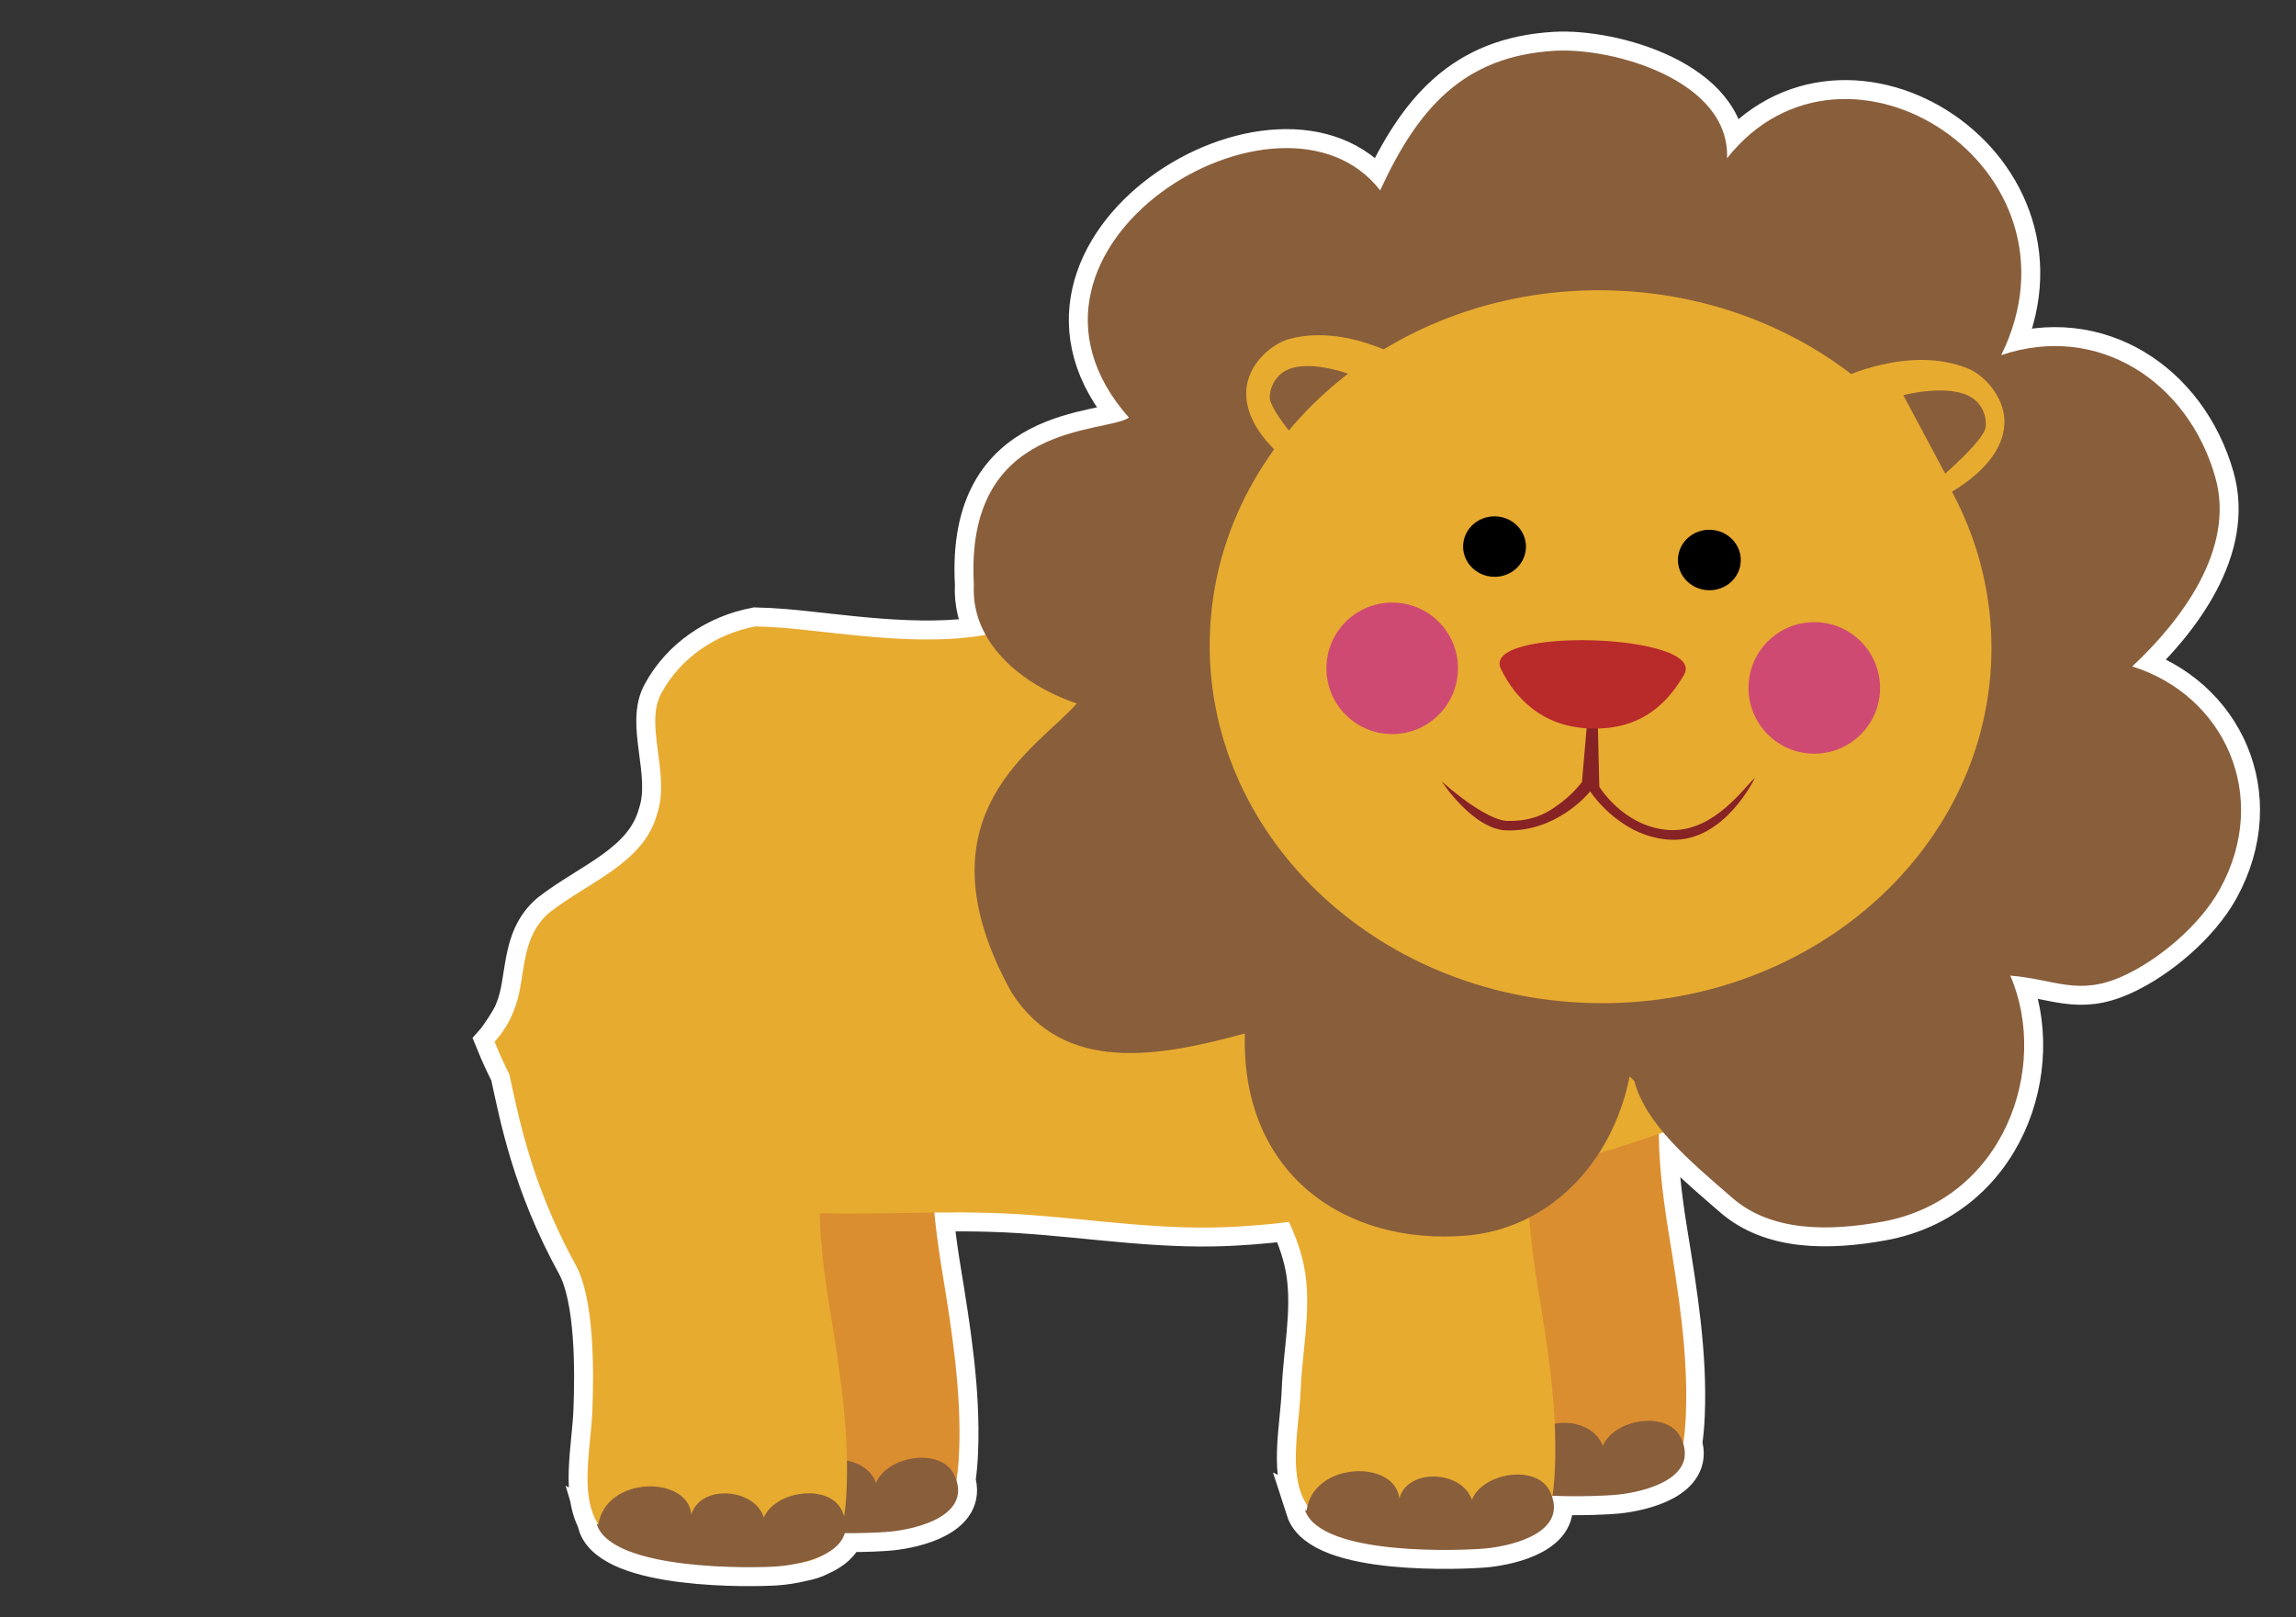 <?xml version="1.0" encoding="utf-8"?>
<!-- Generator: Adobe Illustrator 17.0.0, SVG Export Plug-In . SVG Version: 6.00 Build 0)  -->
<!DOCTYPE svg PUBLIC "-//W3C//DTD SVG 1.1 Basic//EN" "http://www.w3.org/Graphics/SVG/1.1/DTD/svg11-basic.dtd">
<svg version="1.1" baseProfile="basic" id="Слой_1"
	 xmlns="http://www.w3.org/2000/svg" xmlns:xlink="http://www.w3.org/1999/xlink" x="0px" y="0px" width="363.5px"
	 height="256.083px" viewBox="0 0 363.5 256.083" xml:space="preserve">
<rect x="0" y="0" width="363.5" height="256.083" fill="#333333" stroke="none"/>
<path fill="#CF4A73" stroke="#FFFFFF" stroke-width="6" stroke-miterlimit="10" d="M337.572,105.531
	c7.716-7.218,16.404-18.581,13.139-30.007c-4.313-15.09-18.541-24.474-33.881-19.288c14.598-29.659-24.708-54.874-43.407-31.174
	c0.489-12.33-18.06-17.568-27.281-17.025c-14.58,0.86-21.734,9.295-27.635,22.107c-15.635-20.141-63.583,9.04-39.778,35.987
	c-3.862,2.582-26.031,0.493-24.547,26.45c-0.162,2.908,0.548,5.569,1.869,7.948c-10.484,1.885-23.52-0.409-31.979-1.108
	c-1.518-0.125-3.002-0.196-4.469-0.234c-6.272,1.197-11.822,4.944-14.852,10.5c-2.841,4.972,1.421,12.785-0.71,19.177
	c-2.131,7.813-10.654,10.654-17.047,15.626c-4.972,4.262-3.551,10.654-5.682,15.626c-0.531,1.416-2.405,4.023-2.405,4.023
	c0.009,0.018,0.017,0.038,0.026,0.056c-0.207,0.258-0.411,0.519-0.635,0.767c0.724,1.778,1.51,3.495,2.34,5.129
	c1.471,6.736,3.454,17.363,10.494,30.186c2.998,5.461,2.89,16.955,2.655,23.018c-0.233,5.989-2.064,13.391,0.938,18.115
	c-0.001,0.006-0.003,0.011-0.004,0.017l-0.262-0.14c2.223,7.492,24.942,7.025,28.553,6.754c1.161-0.087,2.607-0.29,4.063-0.652
	c1.114-0.208,2.052-0.524,2.838-0.952c1.845-0.82,3.357-2.002,3.827-3.667c3.397,0.021,6.147-0.136,7.215-0.24
	c4.246-0.417,12.284-2.453,10.466-8.105c0.228-1.338,0.357-2.859,0.428-4.597c0.391-9.575-1.19-19.396-2.701-28.62
	c-0.278-1.695-0.848-5.261-1.221-9.207c2.97-0.03,5.947-0.028,8.936,0.059c11.927,0.345,23.384,2.531,35.302,2.311
	c3.933-0.074,7.911-0.409,11.904-0.889c1.162,2.536,2.138,5.228,2.57,8.081c0.932,6.16-0.483,12.481-0.718,18.543
	c-0.236,6.083-2.128,13.628,1.078,18.34c-0.062,0.246-0.113,0.499-0.148,0.761l-0.265-0.134c2.392,7.439,25.094,6.465,28.698,6.113
	c4.245-0.416,12.284-2.453,10.466-8.105c0.013-0.076,0.029-0.147,0.041-0.224c4.722,0.182,8.85-0.041,10.219-0.175
	c4.245-0.414,12.284-2.451,10.465-8.103c0.229-1.339,0.358-2.861,0.429-4.598c0.39-9.576-1.191-19.397-2.702-28.617
	c-0.43-2.626-1.561-9.745-1.573-15.808c0.238-0.082,0.479-0.165,0.712-0.246c2.985,3.551,6.954,6.94,10.985,10.424
	c6.195,5.353,15.333,5.241,23.731,3.709c19.237-3.516,26.488-24.389,20.214-38.961c7.084,0.587,10.734,3.275,17.765,0.107
	c5.864-2.639,12.335-8.198,15.419-13.802C359.61,125.954,352.057,110.043,337.572,105.531z"/>
<path fill="#EB7272" d="M1602.97,686.224c0.358-0.247,0.715-0.495,1.073-0.742c0.084,0.127,0.169,0.254,0.253,0.381
	c-0.434,0.129-0.868,0.259-1.302,0.388C1602.994,686.25,1602.97,686.224,1602.97,686.224z"/>
<path fill="#EB7272" d="M1570.006,1049.175c0.243,0.36,0.489,0.718,0.714,1.089c0.004,0.007-0.235,0.163-0.361,0.249
	c-0.133-0.432-0.267-0.865-0.401-1.297C1569.957,1049.216,1570.006,1049.175,1570.006,1049.175z"/>
<g>
	<path fill="#DB8E30" d="M264.91,170.252c-4.218,3.091-1.441,20.633-0.709,25.112c1.511,9.22,3.092,19.041,2.702,28.617
		c-0.344,8.429-1.909,12.039-10.851,12.039c-7.986,0-16.915,0.255-24.311-2.89c-8.406-3.575-5.397-13.745-5.095-21.523
		c0.235-6.063,1.65-12.387,0.718-18.546c-0.97-6.405-4.672-12.001-7.095-16.828L264.91,170.252z"/>
	<path fill="#895E3B" d="M227.311,230.57c2.391,7.442,25.093,6.464,28.698,6.113c4.471-0.436,13.158-2.669,10.097-9.033
		c-2.085-4.335-10.575-3.005-12.356,1.326c-1.6-4.689-10.231-5.048-11.48-0.171c-0.61-6.206-13.631-5.939-14.694,1.899
		L227.311,230.57z"/>
	<path fill="#DB8E30" d="M149.854,176.099c-4.218,3.091-1.441,20.632-0.708,25.109c1.511,9.224,3.092,19.045,2.701,28.62
		c-0.344,8.43-1.909,12.036-10.851,12.036c-7.985,0-16.914,0.258-24.311-2.887c-8.406-3.578-5.396-13.748-5.095-21.526
		c0.235-6.063,1.651-12.384,0.719-18.543c-0.971-6.405-4.673-12.002-7.096-16.83L149.854,176.099z"/>
	<path fill="#895E3B" d="M112.255,236.418c2.391,7.439,25.094,6.464,28.698,6.112c4.472-0.439,13.159-2.672,10.097-9.037
		c-2.085-4.335-10.574-3.001-12.356,1.33c-1.599-4.69-10.231-5.048-11.479-0.175c-0.61-6.202-13.632-5.938-14.694,1.903
		L112.255,236.418z"/>
	<path fill="#E7AB30" d="M86.994,144.491c6.392-4.972,14.916-7.813,17.047-15.626c2.131-6.392-2.131-14.205,0.71-19.177
		c3.031-5.557,8.581-9.303,14.852-10.5c1.467,0.038,2.952,0.109,4.469,0.234c12.977,1.073,36.728,5.907,45.508-6.369l100.113,83.843
		c-8.905,3.839-32.835,10.764-42.176,12.59c-11.664,2.286-23.706,4.667-35.353,4.886c-11.919,0.22-23.376-1.966-35.302-2.311
		c-11.85-0.346-23.51,0.654-35.313-0.392c-10.188-0.897-27.368-5.232-34.873-12.712c-3.226-3.215-6.081-8.355-8.379-13.993
		c1.328-1.472,2.37-3.125,3.015-4.846C83.443,155.145,82.022,148.753,86.994,144.491z"/>
	<path fill="#E7AB30" d="M244.184,178.755c-4.218,3.09-1.441,20.632-0.709,25.109c1.511,9.224,3.092,19.045,2.702,28.62
		c-0.344,8.43-1.909,12.036-10.851,12.036c-7.986,0-16.915,0.258-24.312-2.887c-8.406-3.577-5.396-13.748-5.094-21.526
		c0.235-6.063,1.65-12.383,0.718-18.543c-0.97-6.405-4.673-12.001-7.095-16.83L244.184,178.755z"/>
	<path fill="#895E3B" d="M206.585,239.073c2.392,7.439,25.094,6.465,28.698,6.113c4.471-0.439,13.159-2.671,10.097-9.036
		c-2.085-4.335-10.575-3.001-12.356,1.329c-1.6-4.689-10.231-5.047-11.48-0.174c-0.61-6.203-13.631-5.938-14.694,1.903
		L206.585,239.073z"/>
	<path fill="#E7AB30" d="M132.048,181.943c-4.217,3.091-1.441,20.633-0.708,25.11c1.51,9.223,3.092,19.044,2.701,28.62
		c-0.344,8.429-1.908,12.035-10.85,12.035c-7.986,0-16.915,0.259-24.312-2.886c-8.406-3.578-5.396-13.748-5.094-21.526
		c0.235-6.063,0.344-17.557-2.655-23.018c-9.75-17.758-9.801-31.309-12.224-36.137L132.048,181.943z"/>
	<path fill="#895E3B" d="M94.458,241.288c2.223,7.492,24.942,7.025,28.553,6.754c4.481-0.336,13.217-2.373,10.298-8.806
		c-1.988-4.379-10.505-3.239-12.382,1.052c-1.495-4.724-10.115-5.275-11.474-0.43c-0.472-6.219-13.494-6.243-14.733,1.569
		L94.458,241.288z"/>
	<path fill="#895E3B" d="M258.008,170.451c-2.835,14.015-12.98,24.165-25.956,25.214c-18.97,1.533-35.597-9.64-34.969-32.011
		c-13.634,3.694-28.639,6.531-36.967-6.552c-15.574-28.181,4.403-38.741,10.348-45.708c-8.862-3.019-16.785-9.731-16.281-18.813
		c-1.485-25.957,20.685-23.867,24.547-26.45c-23.804-26.946,24.143-56.127,39.778-35.987c5.901-12.812,13.055-21.247,27.634-22.107
		c9.22-0.544,27.769,4.695,27.281,17.025c18.699-23.7,58.004,1.515,43.407,31.174c15.34-5.186,29.568,4.197,33.881,19.288
		c3.265,11.426-5.423,22.788-13.139,30.007c14.485,4.511,22.039,20.422,13.882,35.256c-3.085,5.604-9.555,11.163-15.419,13.802
		c-7.031,3.167-10.68,0.479-17.765-0.107c6.274,14.572-0.976,35.445-20.214,38.961c-8.399,1.532-17.536,1.644-23.731-3.709
		c-6.966-6.02-13.77-11.757-15.575-18.541L258.008,170.451z"/>
	<path fill="#E7AB30" d="M291.23,60.015c0,0,10.975-5.509,20.375-1.644c2.592,1.065,5.659,4.483,5.736,8.237
		c0.155,7.917-11.112,12.739-11.112,12.739L291.23,60.015z"/>
	<path fill="#895E3B" d="M301.328,62.571c0,0,7.321-1.923,10.895,0.429c2.233,1.467,2.355,4.163,2.068,4.966
		c-0.793,2.233-6.333,7.032-6.333,7.032L301.328,62.571z"/>
	<path fill="#E7AB30" d="M224.141,57.964c0,0-10.156-6.898-19.985-4.297c-2.707,0.713-6.197,3.699-6.763,7.411
		c-1.196,7.827,9.345,14.088,9.345,14.088L224.141,57.964z"/>
	<path fill="#895E3B" d="M214.609,59.591c0,0-7.001-2.863-10.859-1c-2.405,1.158-2.878,3.818-2.699,4.654
		c0.494,2.313,5.359,7.797,5.359,7.797L214.609,59.591z"/>
	<path fill="#E7AB30" d="M255.086,45.989c34.165,0.969,61.105,27.013,60.176,58.171c-0.931,31.158-29.38,55.633-63.547,54.665
		c-34.164-0.972-61.105-27.016-60.175-58.175C192.471,69.491,220.923,45.02,255.086,45.989z"/>
	<path d="M236.76,81.763c-2.737-0.084-5.036,1.993-5.122,4.638c-0.078,2.64,2.079,4.851,4.827,4.934
		c2.742,0.092,5.039-1.984,5.119-4.63C241.666,84.063,239.505,81.845,236.76,81.763z"/>
	<path d="M270.773,83.889c-2.737-0.084-5.037,1.993-5.122,4.638c-0.078,2.64,2.079,4.852,4.827,4.935
		c2.742,0.091,5.039-1.984,5.119-4.63C275.679,86.19,273.518,83.97,270.773,83.889z"/>
	<path fill="#872225" d="M228.261,123.748c0,0,4.915,7.573,10.239,7.744c7.896,0.235,12.9-5.731,13.257-6.172
		c0.565,0.836,5.231,7.395,12.911,7.655c8.437,0.268,13.167-9.813,13.167-9.813c-1.89,1.769-6.389,8.323-13.123,8.295
		c-6.882-0.204-10.833-5.819-11.509-6.874l-0.341-14.105h-0.007l-0.01-0.001l0.038-0.557l-1.207-0.144l-1.225,14.059
		c-0.341,0.439-1.389,1.764-3.067,3.085c-2.057,1.594-4.443,3.202-8.84,3.064C236.379,129.92,232.14,127.213,228.261,123.748z"/>
	<path fill="#B92A2B" d="M252.274,101.401c8.002,0.25,16.264,2.129,14.328,5.465c-2.597,4.474-6.762,8.741-14.766,8.493
		c-7.994-0.25-12.101-5.156-14.201-9.402C235.923,102.506,244.277,101.147,252.274,101.401z"/>
	<path fill="#CF4A73" d="M287.539,98.521c5.748,0.168,10.274,4.965,10.108,10.713c-0.169,5.749-4.966,10.275-10.713,10.108
		c-5.75-0.169-10.274-4.965-10.108-10.714C276.993,102.879,281.79,98.354,287.539,98.521z"/>
	<path fill="#CF4A73" d="M220.715,95.418c5.749,0.167,10.274,4.962,10.106,10.713c-0.167,5.747-4.962,10.274-10.713,10.106
		c-5.749-0.167-10.274-4.965-10.107-10.713C210.169,99.775,214.964,95.251,220.715,95.418z"/>
</g>
</svg>
